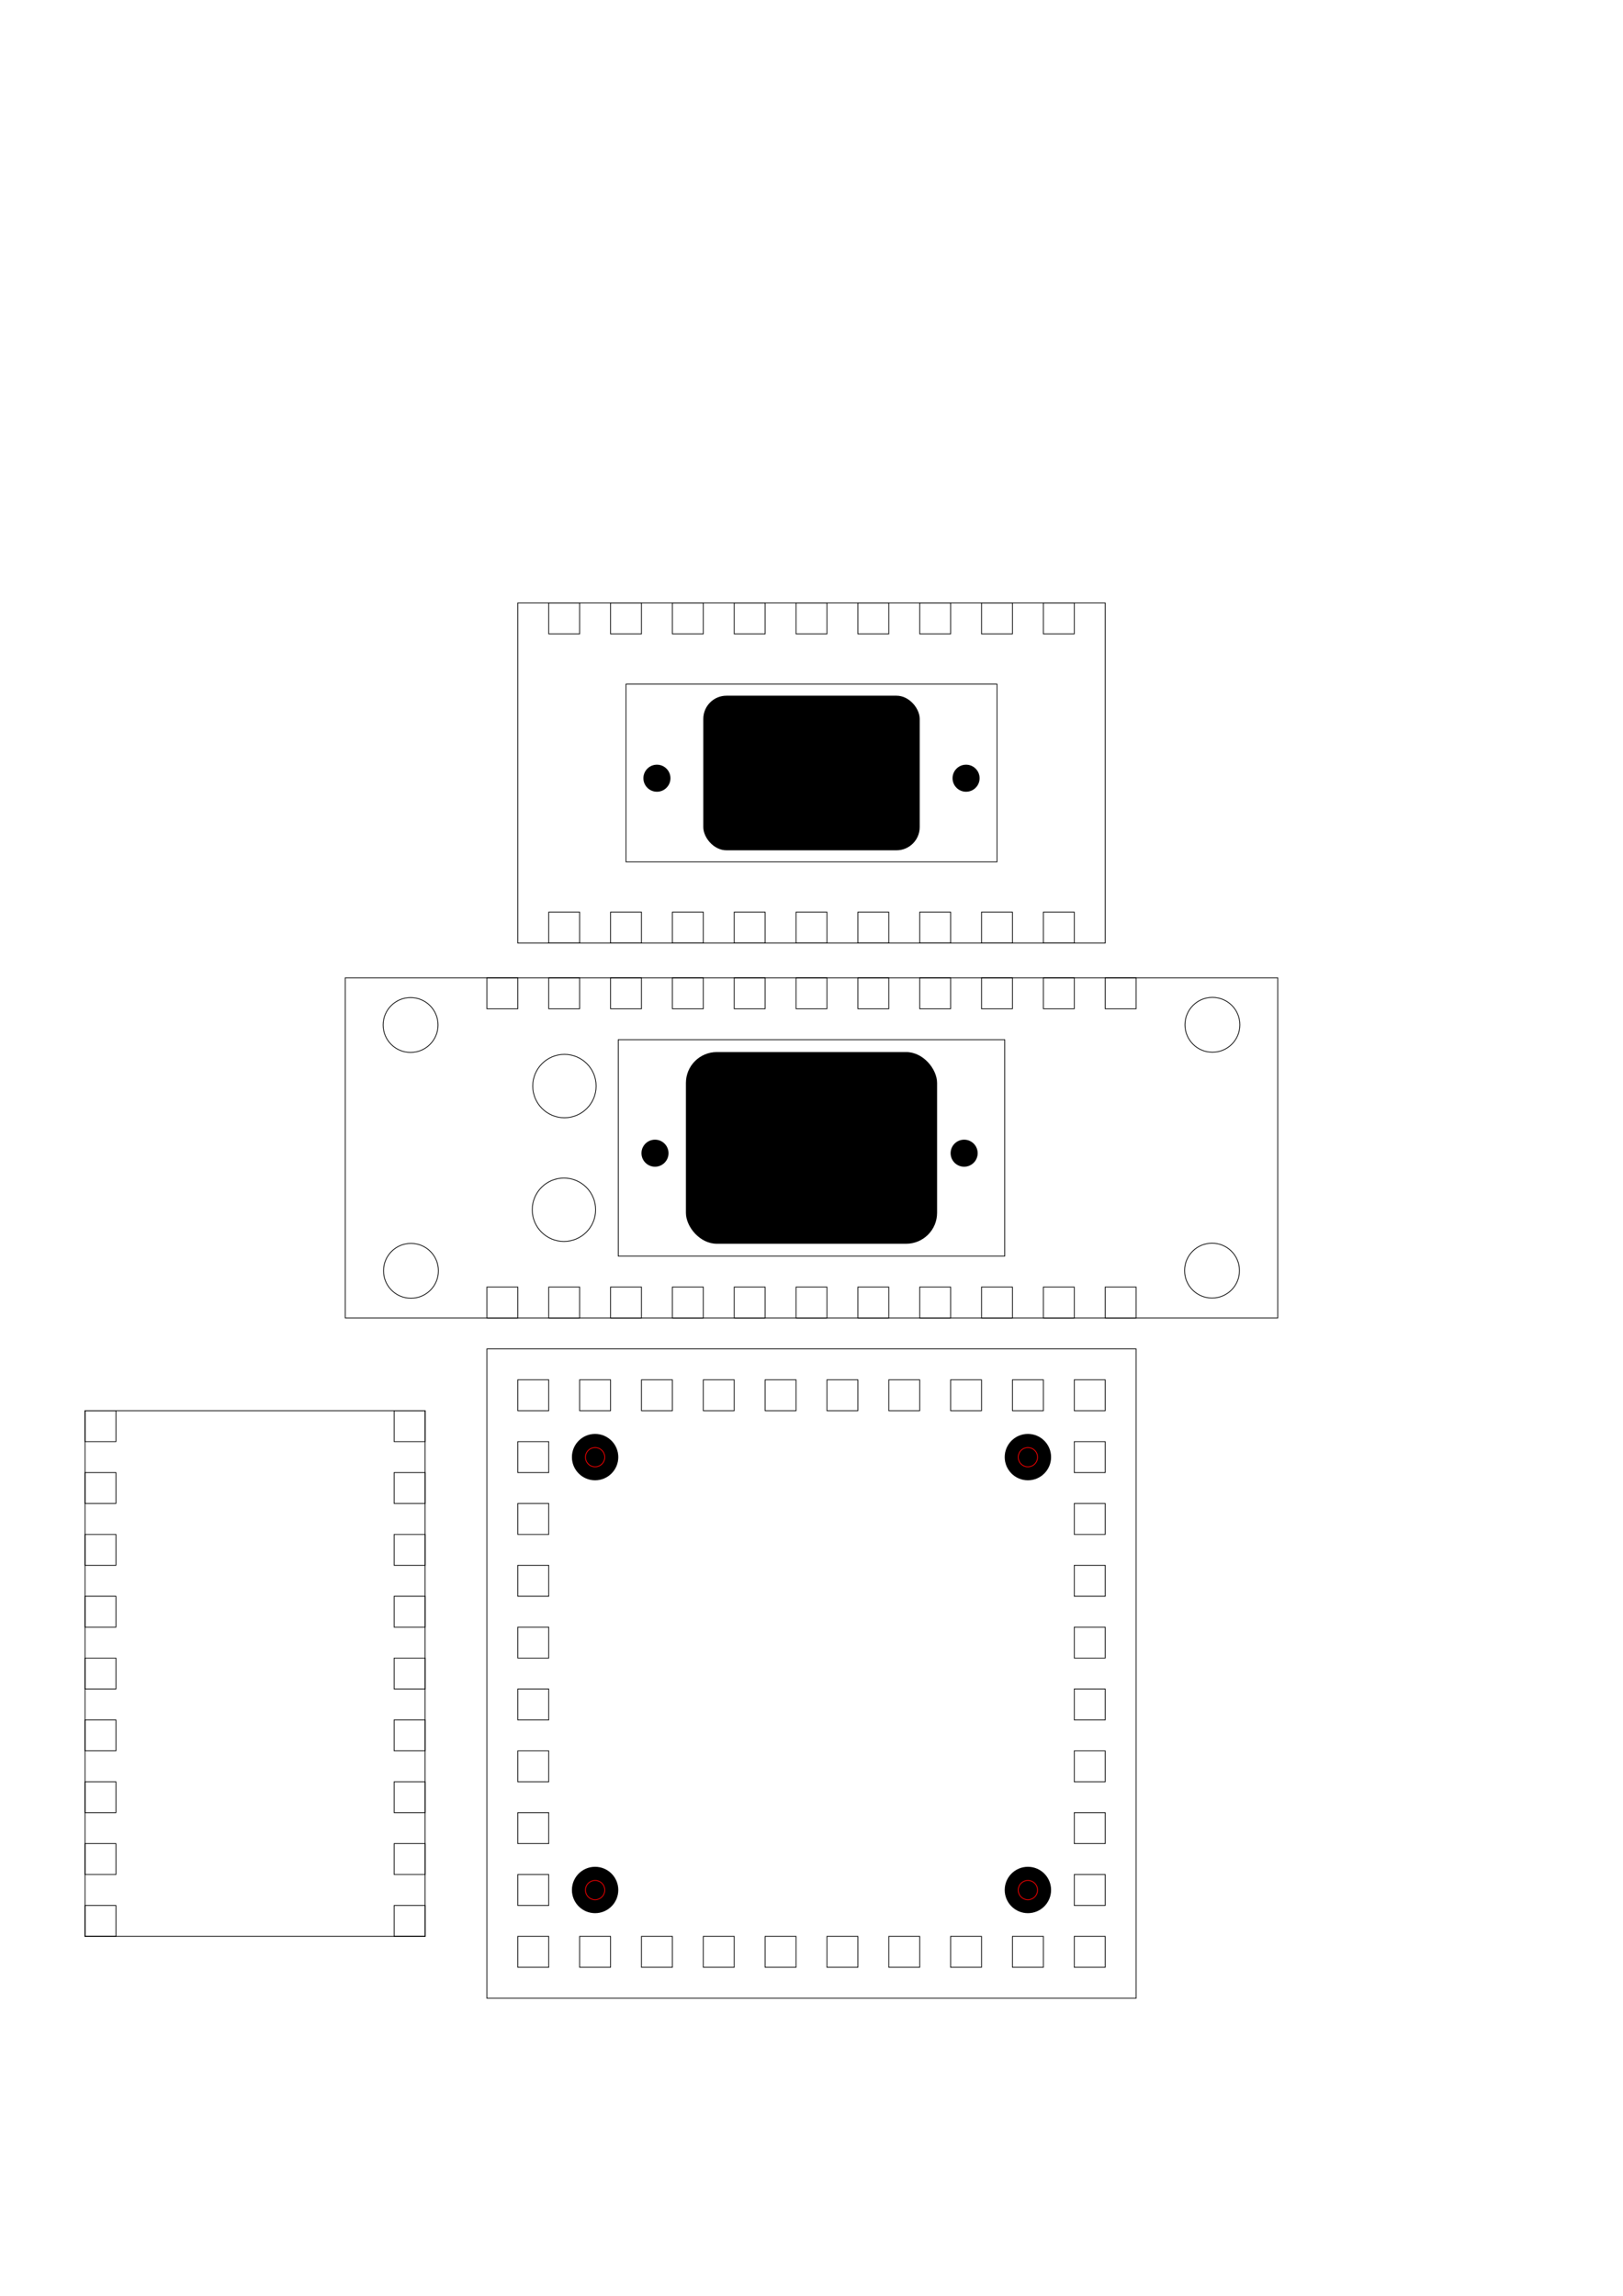 <?xml version="1.0" encoding="UTF-8" standalone="no"?>
<svg
   xmlns:dc="http://purl.org/dc/elements/1.1/"
   xmlns:cc="http://creativecommons.org/ns#"
   xmlns:rdf="http://www.w3.org/1999/02/22-rdf-syntax-ns#"
   xmlns:svg="http://www.w3.org/2000/svg"
   xmlns="http://www.w3.org/2000/svg"
   xmlns:sodipodi="http://sodipodi.sourceforge.net/DTD/sodipodi-0.dtd"
   xmlns:inkscape="http://www.inkscape.org/namespaces/inkscape"
   width="210mm"
   height="297mm"
   viewBox="0 0 210 297"
   version="1.1"
   id="svg1510"
   inkscape:version="1.0.2 (e86c870879, 2021-01-15)"
   sodipodi:docname="all.svg">
  <defs
     id="defs1504" />
  <sodipodi:namedview
     id="base"
     pagecolor="#ffffff"
     bordercolor="#666666"
     borderopacity="1.0"
     inkscape:pageopacity="0.0"
     inkscape:pageshadow="2"
     inkscape:zoom="1.4142913"
     inkscape:cx="457.27538"
     inkscape:cy="729.34722"
     inkscape:document-units="mm"
     inkscape:current-layer="layer1"
     inkscape:document-rotation="0"
     showgrid="false"
     inkscape:window-width="1920"
     inkscape:window-height="1032"
     inkscape:window-x="0"
     inkscape:window-y="0"
     inkscape:window-maximized="1" />
  <g
     inkscape:label="Layer 1"
     inkscape:groupmode="layer"
     id="layer1">
    <rect
       style="fill:none;stroke:#000000;stroke-width:0.1;stroke-miterlimit:3.599;stroke-dashoffset:5;stroke-opacity:1;stroke-dasharray:none;fill-opacity:1"
       id="rect2139"
       width="76"
       height="44"
       x="67"
       y="78" />
    <g
       id="g2533"
       transform="translate(-35.337,-55.748)"
       style="fill:none;stroke:#000000;stroke-opacity:1;stroke-width:0.1;stroke-miterlimit:3.599;stroke-dasharray:none;fill-opacity:1">
      <rect
         style="fill:none;stroke:#000000;stroke-width:0.1;stroke-miterlimit:3.599;stroke-dashoffset:5;stroke-opacity:1;stroke-dasharray:none;fill-opacity:1"
         id="rect2194-9-7-3-65"
         width="4"
         height="4"
         x="114.337"
         y="133.748" />
      <rect
         style="fill:none;stroke:#000000;stroke-width:0.1;stroke-miterlimit:3.599;stroke-dashoffset:5;stroke-opacity:1;stroke-dasharray:none;fill-opacity:1"
         id="rect2194-7-2-5-1-6"
         width="4"
         height="4"
         x="106.337"
         y="133.748" />
      <rect
         style="fill:none;stroke:#000000;stroke-width:0.1;stroke-miterlimit:3.599;stroke-dashoffset:5;stroke-opacity:1;stroke-dasharray:none;fill-opacity:1"
         id="rect2194-92-9-9"
         width="4"
         height="4"
         x="130.337"
         y="133.749" />
      <rect
         style="fill:none;stroke:#000000;stroke-width:0.1;stroke-miterlimit:3.599;stroke-dashoffset:5;stroke-opacity:1;stroke-dasharray:none;fill-opacity:1"
         id="rect2194-7-28-4-3"
         width="4"
         height="4"
         x="122.337"
         y="133.748" />
      <rect
         style="fill:none;stroke:#000000;stroke-width:0.1;stroke-miterlimit:3.599;stroke-dashoffset:5;stroke-opacity:1;stroke-dasharray:none;fill-opacity:1"
         id="rect2194-9-9-7-7"
         width="4"
         height="4"
         x="146.337"
         y="133.748" />
      <rect
         style="fill:none;stroke:#000000;stroke-width:0.1;stroke-miterlimit:3.599;stroke-dashoffset:5;stroke-opacity:1;stroke-dasharray:none;fill-opacity:1"
         id="rect2194-7-2-7-8-4"
         width="4"
         height="4"
         x="138.337"
         y="133.748" />
      <rect
         style="fill:none;stroke:#000000;stroke-width:0.1;stroke-miterlimit:3.599;stroke-dashoffset:5;stroke-opacity:1;stroke-dasharray:none;fill-opacity:1"
         id="rect2194-0-3-4-52"
         width="4"
         height="4"
         x="162.337"
         y="133.749" />
      <rect
         style="fill:none;stroke:#000000;stroke-width:0.1;stroke-miterlimit:3.599;stroke-dashoffset:5;stroke-opacity:1;stroke-dasharray:none;fill-opacity:1"
         id="rect2194-7-23-6-5-54"
         width="4"
         height="4"
         x="154.337"
         y="133.748" />
      <rect
         style="fill:none;stroke:#000000;stroke-width:0.1;stroke-miterlimit:3.599;stroke-dashoffset:5;stroke-opacity:1;stroke-dasharray:none;fill-opacity:1"
         id="rect2194-7-2-5-2-3-74"
         width="4"
         height="4"
         x="170.337"
         y="133.748" />
    </g>
    <rect
       style="fill:none;fill-opacity:1;stroke:#000000;stroke-width:0.1;stroke-miterlimit:3.599;stroke-dasharray:none;stroke-dashoffset:5;stroke-opacity:1"
       id="rect2194-9-7-3-65-3"
       width="4"
       height="4"
       x="79"
       y="118" />
    <rect
       style="fill:none;fill-opacity:1;stroke:#000000;stroke-width:0.1;stroke-miterlimit:3.599;stroke-dasharray:none;stroke-dashoffset:5;stroke-opacity:1"
       id="rect2194-7-2-5-1-6-0"
       width="4"
       height="4"
       x="71"
       y="118" />
    <rect
       style="fill:none;fill-opacity:1;stroke:#000000;stroke-width:0.1;stroke-miterlimit:3.599;stroke-dasharray:none;stroke-dashoffset:5;stroke-opacity:1"
       id="rect2194-92-9-9-7"
       width="4"
       height="4"
       x="95"
       y="118" />
    <rect
       style="fill:none;fill-opacity:1;stroke:#000000;stroke-width:0.1;stroke-miterlimit:3.599;stroke-dasharray:none;stroke-dashoffset:5;stroke-opacity:1"
       id="rect2194-7-28-4-3-8"
       width="4"
       height="4"
       x="87"
       y="118" />
    <rect
       style="fill:none;fill-opacity:1;stroke:#000000;stroke-width:0.1;stroke-miterlimit:3.599;stroke-dasharray:none;stroke-dashoffset:5;stroke-opacity:1"
       id="rect2194-9-9-7-7-6"
       width="4"
       height="4"
       x="111"
       y="118" />
    <rect
       style="fill:none;fill-opacity:1;stroke:#000000;stroke-width:0.1;stroke-miterlimit:3.599;stroke-dasharray:none;stroke-dashoffset:5;stroke-opacity:1"
       id="rect2194-7-2-7-8-4-8"
       width="4"
       height="4"
       x="103"
       y="118" />
    <rect
       style="fill:none;fill-opacity:1;stroke:#000000;stroke-width:0.1;stroke-miterlimit:3.599;stroke-dasharray:none;stroke-dashoffset:5;stroke-opacity:1"
       id="rect2194-0-3-4-52-8"
       width="4"
       height="4"
       x="127"
       y="118" />
    <rect
       style="fill:none;fill-opacity:1;stroke:#000000;stroke-width:0.1;stroke-miterlimit:3.599;stroke-dasharray:none;stroke-dashoffset:5;stroke-opacity:1"
       id="rect2194-7-23-6-5-54-4"
       width="4"
       height="4"
       x="119"
       y="118" />
    <rect
       style="fill:none;fill-opacity:1;stroke:#000000;stroke-width:0.1;stroke-miterlimit:3.599;stroke-dasharray:none;stroke-dashoffset:5;stroke-opacity:1"
       id="rect2194-7-2-5-2-3-74-3"
       width="4"
       height="4"
       x="135"
       y="118" />
    <rect
       style="fill:none;fill-opacity:1;stroke:#000000;stroke-width:0.1;stroke-miterlimit:3.599;stroke-dasharray:none;stroke-dashoffset:5;stroke-opacity:1"
       id="rect2591"
       width="48"
       height="23"
       x="81"
       y="88.5" />
    <path
       style="fill:none;fill-opacity:1;stroke:#000000;stroke-width:0.1;stroke-miterlimit:3.599;stroke-dasharray:none;stroke-dashoffset:5;stroke-opacity:1"
       d="m 44.675,126.5 h 120.65 v 44 H 44.675 Z"
       id="rect1265" />
    <circle
       cx="-53.125"
       cy="132.6"
       transform="scale(-1,1)"
       style="vector-effect:non-scaling-stroke;fill:none;fill-opacity:1;stroke:#000000;stroke-width:0.1;stroke-miterlimit:3.599;stroke-dasharray:none;stroke-opacity:1"
       id="circle33"
       r="3.55" />
    <circle
       r="3.55"
       transform="scale(-1,1)"
       cy="164.4"
       cx="-53.175"
       style="vector-effect:non-scaling-stroke;fill:none;fill-opacity:1;stroke:#000000;stroke-width:0.1;stroke-miterlimit:3.599;stroke-dasharray:none;stroke-opacity:1"
       id="circle37" />
    <circle
       cx="156.875"
       cy="132.575"
       style="vector-effect:non-scaling-stroke;fill:none;fill-opacity:1;stroke:#000000;stroke-width:0.1;stroke-miterlimit:3.599;stroke-dasharray:none;stroke-opacity:1"
       id="circle33-06"
       r="3.55" />
    <circle
       r="3.55"
       cy="164.375"
       cx="156.825"
       style="vector-effect:non-scaling-stroke;fill:none;fill-opacity:1;stroke:#000000;stroke-width:0.1;stroke-miterlimit:3.599;stroke-dasharray:none;stroke-opacity:1"
       id="circle37-2" />
    <rect
       style="fill:none;stroke-width:0.1;stroke-miterlimit:3.599;stroke-dashoffset:5;stroke:#000000;stroke-opacity:1;stroke-dasharray:none;fill-opacity:1"
       id="rect2194-0-9"
       width="4"
       height="4"
       x="63"
       y="126.5" />
    <rect
       style="fill:none;stroke-width:0.1;stroke-miterlimit:3.599;stroke-dashoffset:5;stroke:#000000;stroke-opacity:1;stroke-dasharray:none;fill-opacity:1"
       id="rect2194-9-7-3"
       width="4"
       height="4"
       x="79"
       y="126.5" />
    <rect
       style="fill:none;stroke-width:0.1;stroke-miterlimit:3.599;stroke-dashoffset:5;stroke:#000000;stroke-opacity:1;stroke-dasharray:none;fill-opacity:1"
       id="rect2194-7-2-5-1"
       width="4"
       height="4"
       x="71"
       y="126.5" />
    <rect
       style="fill:none;stroke-width:0.1;stroke-miterlimit:3.599;stroke-dashoffset:5;stroke:#000000;stroke-opacity:1;stroke-dasharray:none;fill-opacity:1"
       id="rect2194-92-9"
       width="4"
       height="4"
       x="95"
       y="126.5" />
    <rect
       style="fill:none;stroke-width:0.1;stroke-miterlimit:3.599;stroke-dashoffset:5;stroke:#000000;stroke-opacity:1;stroke-dasharray:none;fill-opacity:1"
       id="rect2194-7-28-4"
       width="4"
       height="4"
       x="87"
       y="126.5" />
    <rect
       style="fill:none;stroke-width:0.1;stroke-miterlimit:3.599;stroke-dashoffset:5;stroke:#000000;stroke-opacity:1;stroke-dasharray:none;fill-opacity:1"
       id="rect2194-9-9-7"
       width="4"
       height="4"
       x="111"
       y="126.5" />
    <rect
       style="fill:none;stroke-width:0.1;stroke-miterlimit:3.599;stroke-dashoffset:5;stroke:#000000;stroke-opacity:1;stroke-dasharray:none;fill-opacity:1"
       id="rect2194-7-2-7-8"
       width="4"
       height="4"
       x="103"
       y="126.5" />
    <rect
       style="fill:none;stroke-width:0.1;stroke-miterlimit:3.599;stroke-dashoffset:5;stroke:#000000;stroke-opacity:1;stroke-dasharray:none;fill-opacity:1"
       id="rect2194-0-3-4"
       width="4"
       height="4"
       x="127"
       y="126.5" />
    <rect
       style="fill:none;stroke-width:0.1;stroke-miterlimit:3.599;stroke-dashoffset:5;stroke:#000000;stroke-opacity:1;stroke-dasharray:none;fill-opacity:1"
       id="rect2194-7-23-6-5"
       width="4"
       height="4"
       x="119"
       y="126.5" />
    <rect
       style="fill:none;stroke-width:0.1;stroke-miterlimit:3.599;stroke-dashoffset:5;stroke:#000000;stroke-opacity:1;stroke-dasharray:none;fill-opacity:1"
       id="rect2194-9-7-1-0"
       width="4"
       height="4"
       x="143"
       y="126.5" />
    <rect
       style="fill:none;stroke-width:0.1;stroke-miterlimit:3.599;stroke-dashoffset:5;stroke:#000000;stroke-opacity:1;stroke-dasharray:none;fill-opacity:1"
       id="rect2194-7-2-5-2-3"
       width="4"
       height="4"
       x="135"
       y="126.5" />
    <rect
       style="fill:none;fill-opacity:1;stroke:#000000;stroke-width:0.1;stroke-miterlimit:3.599;stroke-dasharray:none;stroke-dashoffset:5;stroke-opacity:1"
       id="rect2194-0-9-0"
       width="4"
       height="4"
       x="63"
       y="166.5" />
    <rect
       style="fill:none;fill-opacity:1;stroke:#000000;stroke-width:0.1;stroke-miterlimit:3.599;stroke-dasharray:none;stroke-dashoffset:5;stroke-opacity:1"
       id="rect2194-9-7-3-6"
       width="4"
       height="4"
       x="79"
       y="166.5" />
    <rect
       style="fill:none;fill-opacity:1;stroke:#000000;stroke-width:0.1;stroke-miterlimit:3.599;stroke-dasharray:none;stroke-dashoffset:5;stroke-opacity:1"
       id="rect2194-7-2-5-1-3"
       width="4"
       height="4"
       x="71"
       y="166.5" />
    <rect
       style="fill:none;fill-opacity:1;stroke:#000000;stroke-width:0.1;stroke-miterlimit:3.599;stroke-dasharray:none;stroke-dashoffset:5;stroke-opacity:1"
       id="rect2194-92-9-2"
       width="4"
       height="4"
       x="95"
       y="166.5" />
    <rect
       style="fill:none;fill-opacity:1;stroke:#000000;stroke-width:0.1;stroke-miterlimit:3.599;stroke-dasharray:none;stroke-dashoffset:5;stroke-opacity:1"
       id="rect2194-7-28-4-0"
       width="4"
       height="4"
       x="87"
       y="166.5" />
    <rect
       style="fill:none;fill-opacity:1;stroke:#000000;stroke-width:0.1;stroke-miterlimit:3.599;stroke-dasharray:none;stroke-dashoffset:5;stroke-opacity:1"
       id="rect2194-9-9-7-6"
       width="4"
       height="4"
       x="111"
       y="166.5" />
    <rect
       style="fill:none;fill-opacity:1;stroke:#000000;stroke-width:0.1;stroke-miterlimit:3.599;stroke-dasharray:none;stroke-dashoffset:5;stroke-opacity:1"
       id="rect2194-7-2-7-8-1"
       width="4"
       height="4"
       x="103"
       y="166.5" />
    <rect
       style="fill:none;fill-opacity:1;stroke:#000000;stroke-width:0.1;stroke-miterlimit:3.599;stroke-dasharray:none;stroke-dashoffset:5;stroke-opacity:1"
       id="rect2194-0-3-4-5"
       width="4"
       height="4"
       x="127"
       y="166.5" />
    <rect
       style="fill:none;fill-opacity:1;stroke:#000000;stroke-width:0.1;stroke-miterlimit:3.599;stroke-dasharray:none;stroke-dashoffset:5;stroke-opacity:1"
       id="rect2194-7-23-6-5-5"
       width="4"
       height="4"
       x="119"
       y="166.5" />
    <rect
       style="fill:none;fill-opacity:1;stroke:#000000;stroke-width:0.1;stroke-miterlimit:3.599;stroke-dasharray:none;stroke-dashoffset:5;stroke-opacity:1"
       id="rect2194-9-7-1-0-4"
       width="4"
       height="4"
       x="143"
       y="166.5" />
    <rect
       style="fill:none;fill-opacity:1;stroke:#000000;stroke-width:0.1;stroke-miterlimit:3.599;stroke-dasharray:none;stroke-dashoffset:5;stroke-opacity:1"
       id="rect2194-7-2-5-2-3-7"
       width="4"
       height="4"
       x="135"
       y="166.5" />
    <rect
       style="fill:none;fill-opacity:1;stroke:#000000;stroke-width:0.1;stroke-miterlimit:3.599;stroke-dasharray:none;stroke-dashoffset:5;stroke-opacity:1"
       id="rect2591-1"
       width="50"
       height="28"
       x="80"
       y="134.5" />
    <circle
       style="fill:none;fill-opacity:1;stroke:#000000;stroke-width:0.1;stroke-miterlimit:3.599;stroke-dasharray:none;stroke-dashoffset:5;stroke-opacity:1"
       id="path2613"
       cx="73.033"
       cy="140.5"
       r="4.1" />
    <circle
       style="fill:none;fill-opacity:1;stroke:#000000;stroke-width:0.1;stroke-miterlimit:3.599;stroke-dasharray:none;stroke-dashoffset:5;stroke-opacity:1"
       id="path2613-9"
       cx="72.967"
       cy="156.5"
       r="4.1" />
    <rect
       style="fill:none;stroke:#000000;stroke-width:0.1;stroke-miterlimit:3.599;stroke-dashoffset:5;stroke-opacity:1;stroke-dasharray:none;fill-opacity:1"
       id="rect2661"
       width="84"
       height="84"
       x="63"
       y="174.5" />
    <rect
       style="fill:none;fill-opacity:1;stroke:#000000;stroke-width:0.1;stroke-miterlimit:3.599;stroke-dasharray:none;stroke-dashoffset:5;stroke-opacity:1"
       id="rect2194-0-9-0-2"
       width="4"
       height="4"
       x="67"
       y="178.5" />
    <rect
       style="fill:none;fill-opacity:1;stroke:#000000;stroke-width:0.1;stroke-miterlimit:3.599;stroke-dasharray:none;stroke-dashoffset:5;stroke-opacity:1"
       id="rect2194-9-7-3-6-0"
       width="4"
       height="4"
       x="83"
       y="178.5" />
    <rect
       style="fill:none;fill-opacity:1;stroke:#000000;stroke-width:0.1;stroke-miterlimit:3.599;stroke-dasharray:none;stroke-dashoffset:5;stroke-opacity:1"
       id="rect2194-7-2-5-1-3-6"
       width="4"
       height="4"
       x="75"
       y="178.5" />
    <rect
       style="fill:none;fill-opacity:1;stroke:#000000;stroke-width:0.1;stroke-miterlimit:3.599;stroke-dasharray:none;stroke-dashoffset:5;stroke-opacity:1"
       id="rect2194-92-9-2-8"
       width="4"
       height="4"
       x="99"
       y="178.5" />
    <rect
       style="fill:none;fill-opacity:1;stroke:#000000;stroke-width:0.1;stroke-miterlimit:3.599;stroke-dasharray:none;stroke-dashoffset:5;stroke-opacity:1"
       id="rect2194-7-28-4-0-9"
       width="4"
       height="4"
       x="91"
       y="178.5" />
    <rect
       style="fill:none;fill-opacity:1;stroke:#000000;stroke-width:0.1;stroke-miterlimit:3.599;stroke-dasharray:none;stroke-dashoffset:5;stroke-opacity:1"
       id="rect2194-9-9-7-6-2"
       width="4"
       height="4"
       x="115"
       y="178.5" />
    <rect
       style="fill:none;fill-opacity:1;stroke:#000000;stroke-width:0.1;stroke-miterlimit:3.599;stroke-dasharray:none;stroke-dashoffset:5;stroke-opacity:1"
       id="rect2194-7-2-7-8-1-6"
       width="4"
       height="4"
       x="107"
       y="178.5" />
    <rect
       style="fill:none;fill-opacity:1;stroke:#000000;stroke-width:0.1;stroke-miterlimit:3.599;stroke-dasharray:none;stroke-dashoffset:5;stroke-opacity:1"
       id="rect2194-0-3-4-5-6"
       width="4"
       height="4"
       x="131"
       y="178.5" />
    <rect
       style="fill:none;fill-opacity:1;stroke:#000000;stroke-width:0.1;stroke-miterlimit:3.599;stroke-dasharray:none;stroke-dashoffset:5;stroke-opacity:1"
       id="rect2194-7-23-6-5-5-4"
       width="4"
       height="4"
       x="123"
       y="178.5" />
    <rect
       style="fill:none;fill-opacity:1;stroke:#000000;stroke-width:0.1;stroke-miterlimit:3.599;stroke-dasharray:none;stroke-dashoffset:5;stroke-opacity:1"
       id="rect2194-7-2-5-2-3-7-5"
       width="4"
       height="4"
       x="139"
       y="178.5" />
    <rect
       style="fill:none;fill-opacity:1;stroke:#000000;stroke-width:0.1;stroke-miterlimit:3.599;stroke-dasharray:none;stroke-dashoffset:5;stroke-opacity:1"
       id="rect2194-0-9-0-2-4"
       width="4"
       height="4"
       x="67"
       y="250.5" />
    <rect
       style="fill:none;fill-opacity:1;stroke:#000000;stroke-width:0.1;stroke-miterlimit:3.599;stroke-dasharray:none;stroke-dashoffset:5;stroke-opacity:1"
       id="rect2194-9-7-3-6-0-8"
       width="4"
       height="4"
       x="83"
       y="250.5" />
    <rect
       style="fill:none;fill-opacity:1;stroke:#000000;stroke-width:0.1;stroke-miterlimit:3.599;stroke-dasharray:none;stroke-dashoffset:5;stroke-opacity:1"
       id="rect2194-7-2-5-1-3-6-7"
       width="4"
       height="4"
       x="75"
       y="250.5" />
    <rect
       style="fill:none;fill-opacity:1;stroke:#000000;stroke-width:0.1;stroke-miterlimit:3.599;stroke-dasharray:none;stroke-dashoffset:5;stroke-opacity:1"
       id="rect2194-92-9-2-8-1"
       width="4"
       height="4"
       x="99"
       y="250.5" />
    <rect
       style="fill:none;fill-opacity:1;stroke:#000000;stroke-width:0.1;stroke-miterlimit:3.599;stroke-dasharray:none;stroke-dashoffset:5;stroke-opacity:1"
       id="rect2194-7-28-4-0-9-7"
       width="4"
       height="4"
       x="91"
       y="250.5" />
    <rect
       style="fill:none;fill-opacity:1;stroke:#000000;stroke-width:0.1;stroke-miterlimit:3.599;stroke-dasharray:none;stroke-dashoffset:5;stroke-opacity:1"
       id="rect2194-9-9-7-6-2-2"
       width="4"
       height="4"
       x="115"
       y="250.5" />
    <rect
       style="fill:none;fill-opacity:1;stroke:#000000;stroke-width:0.1;stroke-miterlimit:3.599;stroke-dasharray:none;stroke-dashoffset:5;stroke-opacity:1"
       id="rect2194-7-2-7-8-1-6-7"
       width="4"
       height="4"
       x="107"
       y="250.5" />
    <rect
       style="fill:none;fill-opacity:1;stroke:#000000;stroke-width:0.1;stroke-miterlimit:3.599;stroke-dasharray:none;stroke-dashoffset:5;stroke-opacity:1"
       id="rect2194-0-3-4-5-6-2"
       width="4"
       height="4"
       x="131"
       y="250.5" />
    <rect
       style="fill:none;fill-opacity:1;stroke:#000000;stroke-width:0.1;stroke-miterlimit:3.599;stroke-dasharray:none;stroke-dashoffset:5;stroke-opacity:1"
       id="rect2194-7-23-6-5-5-4-2"
       width="4"
       height="4"
       x="123"
       y="250.5" />
    <rect
       style="fill:none;fill-opacity:1;stroke:#000000;stroke-width:0.1;stroke-miterlimit:3.599;stroke-dasharray:none;stroke-dashoffset:5;stroke-opacity:1"
       id="rect2194-7-2-5-2-3-7-5-6"
       width="4"
       height="4"
       x="139"
       y="250.5" />
    <rect
       style="fill:none;fill-opacity:1;stroke-width:0.1;stroke-miterlimit:3.599;stroke-dashoffset:5;stroke:#000000;stroke-opacity:1;stroke-dasharray:none"
       id="rect2194-9-7-3-6-0-6"
       width="4"
       height="4"
       x="194.5"
       y="-71"
       transform="rotate(90)" />
    <rect
       style="fill:none;fill-opacity:1;stroke-width:0.1;stroke-miterlimit:3.599;stroke-dashoffset:5;stroke:#000000;stroke-opacity:1;stroke-dasharray:none"
       id="rect2194-7-2-5-1-3-6-1"
       width="4"
       height="4"
       x="186.5"
       y="-71"
       transform="rotate(90)" />
    <rect
       style="fill:none;fill-opacity:1;stroke-width:0.1;stroke-miterlimit:3.599;stroke-dashoffset:5;stroke:#000000;stroke-opacity:1;stroke-dasharray:none"
       id="rect2194-92-9-2-8-5"
       width="4"
       height="4"
       x="210.5"
       y="-71"
       transform="rotate(90)" />
    <rect
       style="fill:none;fill-opacity:1;stroke-width:0.1;stroke-miterlimit:3.599;stroke-dashoffset:5;stroke:#000000;stroke-opacity:1;stroke-dasharray:none"
       id="rect2194-7-28-4-0-9-9"
       width="4"
       height="4"
       x="202.5"
       y="-71"
       transform="rotate(90)" />
    <rect
       style="fill:none;fill-opacity:1;stroke-width:0.1;stroke-miterlimit:3.599;stroke-dashoffset:5;stroke:#000000;stroke-opacity:1;stroke-dasharray:none"
       id="rect2194-9-9-7-6-2-4"
       width="4"
       height="4"
       x="226.5"
       y="-71"
       transform="rotate(90)" />
    <rect
       style="fill:none;fill-opacity:1;stroke-width:0.1;stroke-miterlimit:3.599;stroke-dashoffset:5;stroke:#000000;stroke-opacity:1;stroke-dasharray:none"
       id="rect2194-7-2-7-8-1-6-9"
       width="4"
       height="4"
       x="218.5"
       y="-71"
       transform="rotate(90)" />
    <rect
       style="fill:none;fill-opacity:1;stroke-width:0.1;stroke-miterlimit:3.599;stroke-dashoffset:5;stroke:#000000;stroke-opacity:1;stroke-dasharray:none"
       id="rect2194-0-3-4-5-6-0"
       width="4"
       height="4"
       x="242.5"
       y="-71"
       transform="rotate(90)" />
    <rect
       style="fill:none;fill-opacity:1;stroke-width:0.1;stroke-miterlimit:3.599;stroke-dashoffset:5;stroke:#000000;stroke-opacity:1;stroke-dasharray:none"
       id="rect2194-7-23-6-5-5-4-9"
       width="4"
       height="4"
       x="234.5"
       y="-71"
       transform="rotate(90)" />
    <rect
       style="fill:none;fill-opacity:1;stroke:#000000;stroke-width:0.1;stroke-miterlimit:3.599;stroke-dasharray:none;stroke-dashoffset:5;stroke-opacity:1"
       id="rect2194-9-7-3-6-0-6-1"
       width="4"
       height="4"
       x="194.5"
       y="-143"
       transform="rotate(90)" />
    <rect
       style="fill:none;fill-opacity:1;stroke:#000000;stroke-width:0.1;stroke-miterlimit:3.599;stroke-dasharray:none;stroke-dashoffset:5;stroke-opacity:1"
       id="rect2194-7-2-5-1-3-6-1-1"
       width="4"
       height="4"
       x="186.5"
       y="-143"
       transform="rotate(90)" />
    <rect
       style="fill:none;fill-opacity:1;stroke:#000000;stroke-width:0.1;stroke-miterlimit:3.599;stroke-dasharray:none;stroke-dashoffset:5;stroke-opacity:1"
       id="rect2194-92-9-2-8-5-5"
       width="4"
       height="4"
       x="210.5"
       y="-143"
       transform="rotate(90)" />
    <rect
       style="fill:none;fill-opacity:1;stroke:#000000;stroke-width:0.1;stroke-miterlimit:3.599;stroke-dasharray:none;stroke-dashoffset:5;stroke-opacity:1"
       id="rect2194-7-28-4-0-9-9-9"
       width="4"
       height="4"
       x="202.5"
       y="-143"
       transform="rotate(90)" />
    <rect
       style="fill:none;fill-opacity:1;stroke:#000000;stroke-width:0.1;stroke-miterlimit:3.599;stroke-dasharray:none;stroke-dashoffset:5;stroke-opacity:1"
       id="rect2194-9-9-7-6-2-4-7"
       width="4"
       height="4"
       x="226.5"
       y="-143"
       transform="rotate(90)" />
    <rect
       style="fill:none;fill-opacity:1;stroke:#000000;stroke-width:0.1;stroke-miterlimit:3.599;stroke-dasharray:none;stroke-dashoffset:5;stroke-opacity:1"
       id="rect2194-7-2-7-8-1-6-9-7"
       width="4"
       height="4"
       x="218.5"
       y="-143"
       transform="rotate(90)" />
    <rect
       style="fill:none;fill-opacity:1;stroke:#000000;stroke-width:0.1;stroke-miterlimit:3.599;stroke-dasharray:none;stroke-dashoffset:5;stroke-opacity:1"
       id="rect2194-0-3-4-5-6-0-6"
       width="4"
       height="4"
       x="242.5"
       y="-143"
       transform="rotate(90)" />
    <rect
       style="fill:none;fill-opacity:1;stroke:#000000;stroke-width:0.1;stroke-miterlimit:3.599;stroke-dasharray:none;stroke-dashoffset:5;stroke-opacity:1"
       id="rect2194-7-23-6-5-5-4-9-7"
       width="4"
       height="4"
       x="234.5"
       y="-143"
       transform="rotate(90)" />
    <rect
       style="fill:none;stroke:#000000;stroke-width:0.1;stroke-miterlimit:3.599;stroke-dashoffset:5;stroke-opacity:1;stroke-dasharray:none;fill-opacity:1"
       id="rect2139-6"
       width="68"
       height="44"
       x="182.5"
       y="-55"
       transform="rotate(90)" />
    <rect
       style="fill:none;fill-opacity:1;stroke:#000000;stroke-width:0.1;stroke-miterlimit:3.599;stroke-dasharray:none;stroke-dashoffset:5;stroke-opacity:1"
       id="rect2194-0-9-0-2-0-5"
       width="4"
       height="4"
       x="182.5"
       y="-55"
       transform="rotate(90)" />
    <rect
       style="fill:none;fill-opacity:1;stroke:#000000;stroke-width:0.1;stroke-miterlimit:3.599;stroke-dasharray:none;stroke-dashoffset:5;stroke-opacity:1"
       id="rect2194-9-7-3-6-0-6-6"
       width="4"
       height="4"
       x="198.5"
       y="-55"
       transform="rotate(90)" />
    <rect
       style="fill:none;fill-opacity:1;stroke:#000000;stroke-width:0.1;stroke-miterlimit:3.599;stroke-dasharray:none;stroke-dashoffset:5;stroke-opacity:1"
       id="rect2194-7-2-5-1-3-6-1-3"
       width="4"
       height="4"
       x="190.5"
       y="-55"
       transform="rotate(90)" />
    <rect
       style="fill:none;fill-opacity:1;stroke:#000000;stroke-width:0.1;stroke-miterlimit:3.599;stroke-dasharray:none;stroke-dashoffset:5;stroke-opacity:1"
       id="rect2194-92-9-2-8-5-9"
       width="4"
       height="4"
       x="214.5"
       y="-55"
       transform="rotate(90)" />
    <rect
       style="fill:none;fill-opacity:1;stroke:#000000;stroke-width:0.1;stroke-miterlimit:3.599;stroke-dasharray:none;stroke-dashoffset:5;stroke-opacity:1"
       id="rect2194-7-28-4-0-9-9-4"
       width="4"
       height="4"
       x="206.5"
       y="-55"
       transform="rotate(90)" />
    <rect
       style="fill:none;fill-opacity:1;stroke:#000000;stroke-width:0.1;stroke-miterlimit:3.599;stroke-dasharray:none;stroke-dashoffset:5;stroke-opacity:1"
       id="rect2194-9-9-7-6-2-4-8"
       width="4"
       height="4"
       x="230.5"
       y="-55"
       transform="rotate(90)" />
    <rect
       style="fill:none;fill-opacity:1;stroke:#000000;stroke-width:0.1;stroke-miterlimit:3.599;stroke-dasharray:none;stroke-dashoffset:5;stroke-opacity:1"
       id="rect2194-7-2-7-8-1-6-9-1"
       width="4"
       height="4"
       x="222.5"
       y="-55"
       transform="rotate(90)" />
    <rect
       style="fill:none;fill-opacity:1;stroke:#000000;stroke-width:0.1;stroke-miterlimit:3.599;stroke-dasharray:none;stroke-dashoffset:5;stroke-opacity:1"
       id="rect2194-0-3-4-5-6-0-2"
       width="4"
       height="4"
       x="246.5"
       y="-55"
       transform="rotate(90)" />
    <rect
       style="fill:none;fill-opacity:1;stroke:#000000;stroke-width:0.1;stroke-miterlimit:3.599;stroke-dasharray:none;stroke-dashoffset:5;stroke-opacity:1"
       id="rect2194-7-23-6-5-5-4-9-9"
       width="4"
       height="4"
       x="238.5"
       y="-55"
       transform="rotate(90)" />
    <rect
       style="fill:none;fill-opacity:1;stroke-width:0.1;stroke-miterlimit:3.599;stroke-dashoffset:5;stroke:#000000;stroke-opacity:1;stroke-dasharray:none"
       id="rect2194-0-9-0-2-0-3"
       width="4"
       height="4"
       x="182.5"
       y="-15"
       transform="rotate(90)" />
    <rect
       style="fill:none;fill-opacity:1;stroke:#000000;stroke-width:0.1;stroke-miterlimit:3.599;stroke-dasharray:none;stroke-dashoffset:5;stroke-opacity:1"
       id="rect2194-9-7-3-6-0-6-9"
       width="4"
       height="4"
       x="198.5"
       y="-15"
       transform="rotate(90)" />
    <rect
       style="fill:none;fill-opacity:1;stroke:#000000;stroke-width:0.1;stroke-miterlimit:3.599;stroke-dasharray:none;stroke-dashoffset:5;stroke-opacity:1"
       id="rect2194-7-2-5-1-3-6-1-0"
       width="4"
       height="4"
       x="190.5"
       y="-15"
       transform="rotate(90)" />
    <rect
       style="fill:none;fill-opacity:1;stroke:#000000;stroke-width:0.1;stroke-miterlimit:3.599;stroke-dasharray:none;stroke-dashoffset:5;stroke-opacity:1"
       id="rect2194-92-9-2-8-5-8"
       width="4"
       height="4"
       x="214.5"
       y="-15"
       transform="rotate(90)" />
    <rect
       style="fill:none;fill-opacity:1;stroke:#000000;stroke-width:0.1;stroke-miterlimit:3.599;stroke-dasharray:none;stroke-dashoffset:5;stroke-opacity:1"
       id="rect2194-7-28-4-0-9-9-8"
       width="4"
       height="4"
       x="206.5"
       y="-15"
       transform="rotate(90)" />
    <rect
       style="fill:none;fill-opacity:1;stroke:#000000;stroke-width:0.1;stroke-miterlimit:3.599;stroke-dasharray:none;stroke-dashoffset:5;stroke-opacity:1"
       id="rect2194-9-9-7-6-2-4-5"
       width="4"
       height="4"
       x="230.5"
       y="-15"
       transform="rotate(90)" />
    <rect
       style="fill:none;fill-opacity:1;stroke:#000000;stroke-width:0.1;stroke-miterlimit:3.599;stroke-dasharray:none;stroke-dashoffset:5;stroke-opacity:1"
       id="rect2194-7-2-7-8-1-6-9-0"
       width="4"
       height="4"
       x="222.5"
       y="-15"
       transform="rotate(90)" />
    <rect
       style="fill:none;fill-opacity:1;stroke:#000000;stroke-width:0.1;stroke-miterlimit:3.599;stroke-dasharray:none;stroke-dashoffset:5;stroke-opacity:1"
       id="rect2194-0-3-4-5-6-0-9"
       width="4"
       height="4"
       x="246.5"
       y="-15"
       transform="rotate(90)" />
    <rect
       style="fill:none;fill-opacity:1;stroke:#000000;stroke-width:0.1;stroke-miterlimit:3.599;stroke-dasharray:none;stroke-dashoffset:5;stroke-opacity:1"
       id="rect2194-7-23-6-5-5-4-9-6"
       width="4"
       height="4"
       x="238.5"
       y="-15"
       transform="rotate(90)" />
    <g
       id="g3332"
       transform="translate(67.25)">
      <circle
         style="fill:#000000;fill-opacity:1;stroke:none;stroke-width:0.1;stroke-miterlimit:3.599;stroke-dasharray:none;stroke-dashoffset:5;stroke-opacity:1"
         id="path3308"
         cx="17.75"
         cy="100.675"
         r="1.75" />
      <circle
         style="fill:#000000;fill-opacity:1;stroke:none;stroke-width:0.1;stroke-miterlimit:3.599;stroke-dasharray:none;stroke-dashoffset:5;stroke-opacity:1"
         id="path3308-3"
         cx="57.75"
         cy="100.675"
         r="1.75" />
    </g>
    <rect
       style="fill:#000000;fill-opacity:1;stroke:none;stroke-width:0.1;stroke-miterlimit:3.599;stroke-dasharray:none;stroke-dashoffset:5;stroke-opacity:1"
       id="rect3334"
       width="28"
       height="20"
       x="91"
       y="90"
       rx="3"
       ry="3" />
    <circle
       style="fill:#000000;fill-opacity:1;stroke:none;stroke-width:0.1;stroke-miterlimit:3.599;stroke-dasharray:none;stroke-dashoffset:5;stroke-opacity:1"
       id="path3308-5"
       cx="84.75"
       cy="149.184"
       r="1.75" />
    <circle
       style="fill:#000000;fill-opacity:1;stroke:none;stroke-width:0.1;stroke-miterlimit:3.599;stroke-dasharray:none;stroke-dashoffset:5;stroke-opacity:1"
       id="path3308-3-6"
       cx="124.75"
       cy="149.184"
       r="1.75" />
    <rect
       style="fill:#000000;fill-opacity:1;stroke:none;stroke-width:0.1;stroke-miterlimit:3.599;stroke-dasharray:none;stroke-dashoffset:5;stroke-opacity:1"
       id="rect3334-1"
       width="32.5"
       height="24.8"
       x="88.75"
       y="136.1"
       rx="4"
       ry="4" />
    <g
       id="g5583"
       transform="translate(0.298,0.724)">
      <circle
         r="3"
         cy="187.776"
         cx="76.702"
         id="path956-3-6"
         style="fill:#000000;fill-opacity:1;stroke:none;stroke-width:0.1;stroke-linecap:square;stroke-linejoin:miter;stroke-miterlimit:3.559;stroke-dasharray:none;stroke-dashoffset:5;stroke-opacity:1;paint-order:fill markers stroke" />
      <circle
         r="1.25"
         cy="187.788"
         cx="76.702"
         id="path1097"
         style="fill:none;fill-opacity:1;stroke:#ff0000;stroke-width:0.1;stroke-linejoin:miter;stroke-miterlimit:3.559;stroke-dasharray:none;stroke-dashoffset:5;stroke-opacity:1;paint-order:fill markers stroke" />
    </g>
    <g
       id="g5583-1"
       transform="translate(56.298,56.724)">
      <circle
         r="3"
         cy="187.776"
         cx="76.702"
         id="path956-3-6-5"
         style="fill:#000000;fill-opacity:1;stroke:none;stroke-width:0.1;stroke-linecap:square;stroke-linejoin:miter;stroke-miterlimit:3.559;stroke-dasharray:none;stroke-dashoffset:5;stroke-opacity:1;paint-order:fill markers stroke" />
      <circle
         r="1.25"
         cy="187.788"
         cx="76.702"
         id="path1097-9"
         style="fill:none;fill-opacity:1;stroke:#ff0000;stroke-width:0.1;stroke-linejoin:miter;stroke-miterlimit:3.559;stroke-dasharray:none;stroke-dashoffset:5;stroke-opacity:1;paint-order:fill markers stroke" />
    </g>
    <g
       id="g5583-8"
       transform="translate(0.298,56.724)">
      <circle
         r="3"
         cy="187.776"
         cx="76.702"
         id="path956-3-6-4"
         style="fill:#000000;fill-opacity:1;stroke:none;stroke-width:0.1;stroke-linecap:square;stroke-linejoin:miter;stroke-miterlimit:3.559;stroke-dasharray:none;stroke-dashoffset:5;stroke-opacity:1;paint-order:fill markers stroke" />
      <circle
         r="1.25"
         cy="187.788"
         cx="76.702"
         id="path1097-8"
         style="fill:none;fill-opacity:1;stroke:#ff0000;stroke-width:0.1;stroke-linejoin:miter;stroke-miterlimit:3.559;stroke-dasharray:none;stroke-dashoffset:5;stroke-opacity:1;paint-order:fill markers stroke" />
    </g>
    <g
       id="g5583-10"
       transform="translate(56.298,0.724)">
      <circle
         r="3"
         cy="187.776"
         cx="76.702"
         id="path956-3-6-3"
         style="fill:#000000;fill-opacity:1;stroke:none;stroke-width:0.1;stroke-linecap:square;stroke-linejoin:miter;stroke-miterlimit:3.559;stroke-dasharray:none;stroke-dashoffset:5;stroke-opacity:1;paint-order:fill markers stroke" />
      <circle
         r="1.25"
         cy="187.788"
         cx="76.702"
         id="path1097-0"
         style="fill:none;fill-opacity:1;stroke:#ff0000;stroke-width:0.1;stroke-linejoin:miter;stroke-miterlimit:3.559;stroke-dasharray:none;stroke-dashoffset:5;stroke-opacity:1;paint-order:fill markers stroke" />
    </g>
  </g>
</svg>
